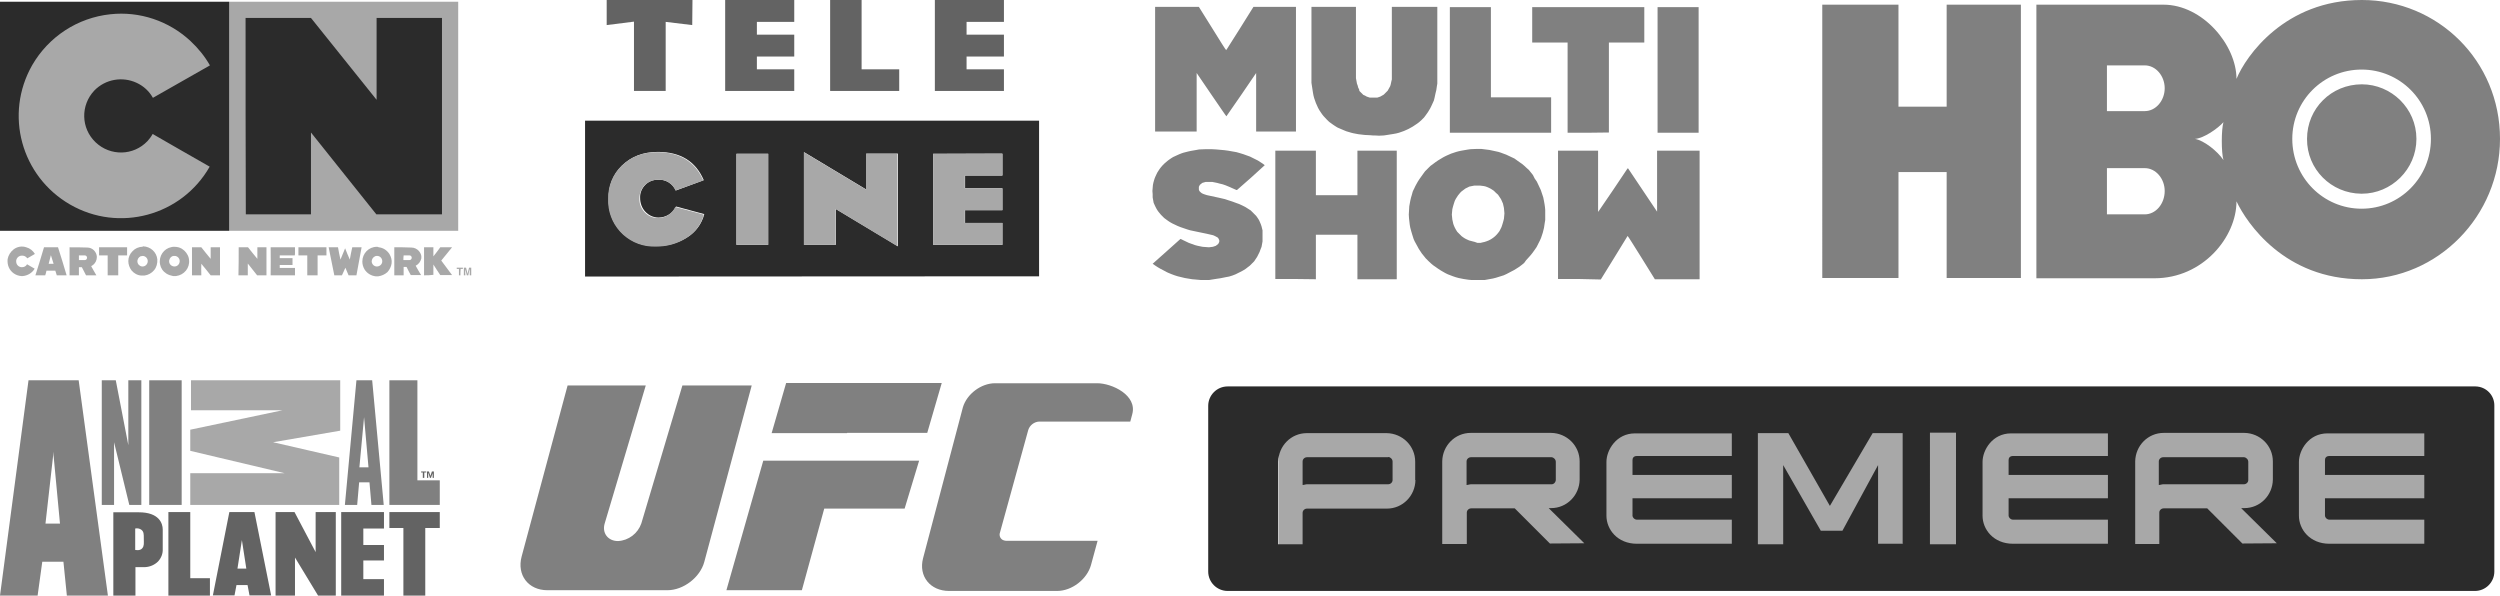 <?xml version="1.0" encoding="utf-8"?>
<!-- Generator: Adobe Illustrator 24.0.1, SVG Export Plug-In . SVG Version: 6.00 Build 0)  -->
<svg version="1.1" id="Camada_1" xmlns="http://www.w3.org/2000/svg" xmlns:xlink="http://www.w3.org/1999/xlink" x="0px" y="0px"
	 viewBox="0 0 1017 242.3" style="enable-background:new 0 0 1017 242.3;" xml:space="preserve">
<style type="text/css">
	.st0{fill:none;}
	.st1{fill:#A8A8A8;}
	.st2{fill:#808080;}
	.st3{fill:#636363;}
	.st4{fill-rule:evenodd;clip-rule:evenodd;fill:#808080;}
	.st5{fill:#2B2B2B;}
	.st6{fill-rule:evenodd;clip-rule:evenodd;fill:#636363;}
	.st7{fill-rule:evenodd;clip-rule:evenodd;fill:#2B2B2B;}
	.st8{fill-rule:evenodd;clip-rule:evenodd;fill:#A8A8A8;}
</style>
<title>canais</title>
<g id="Camada_2_1_">
	<g id="Camada_4">
		<polygon class="st0" points="148.1,169.7 146.3,190.1 149.9,190.1 		"/>
		<polygon class="st0" points="21.8,185.4 21.8,183.7 18.5,212.9 24.4,212.9 		"/>
		<path class="st0" d="M57.6,215.5c-0.8-0.5-1.7-0.7-2.6-0.5v8.8c0,0,2,0.5,2.9-0.7c0.8-1,0.7-2.1,0.7-3.9S58.6,216.3,57.6,215.5z"
			/>
		<polygon class="st0" points="96.6,231.3 100.3,231.3 98.4,219.7 		"/>
		<polygon class="st1" points="114.9,166.9 77.4,174.8 77.4,183.4 115.8,192.5 77.4,192.5 77.4,205.4 138,205.4 138,186.1 
			111.1,179.9 138.4,175.2 138.4,154.7 77.7,154.7 77.7,166.9 		"/>
		<path class="st2" d="M15.3,242.3l1.9-13.8h8.6l1.4,13.8h16.7L32,154.7H11.6L0,242.3H15.3z M21.8,183.7v1.7l2.6,27.6h-5.9
			L21.8,183.7z"/>
		<polygon class="st2" points="46.4,205.4 46.4,179.9 52.6,205.4 57.5,205.4 57.5,154.7 52.2,154.7 52.2,181.1 47.1,154.7 
			41.4,154.7 41.4,205.4 		"/>
		<rect x="60.7" y="154.7" class="st2" width="13.2" height="50.7"/>
		<path class="st2" d="M145.3,205.4l0.8-9.2h4.2l0.8,9.2h5l-4.7-50.7H145l-4.7,50.7H145.3z M148.1,169.7l1.8,20.4h-3.7L148.1,169.7z
			"/>
		<polygon class="st2" points="169.8,154.7 158.4,154.7 158.4,205.4 178.9,205.4 178.9,195.4 169.8,195.4 		"/>
		<path class="st3" d="M64.3,228.4c1.3-1.4,2-3.2,1.9-5.1v-7.9c0-2.5-1.5-7-9.7-7H46.1v33.9h9v-11.6h4
			C61,230.6,62.9,229.8,64.3,228.4z M57.9,223c-0.9,1.2-2.9,0.7-2.9,0.7V215c0.9-0.2,1.8,0,2.5,0.5c1,0.8,1,1.7,1,3.6
			S58.7,222,57.9,223z"/>
		<polygon class="st3" points="68.5,208.3 68.5,242.3 85.4,242.3 85.4,235.2 77.4,235.2 77.4,208.3 		"/>
		<path class="st3" d="M103.5,208.3H93.3l-6.7,33.9h8.8l0.8-4.2h4.5l0.8,4.2h8.8L103.5,208.3z M96.6,231.3l1.8-11.6l1.8,11.6H96.6z"
			/>
		<polygon class="st3" points="136.6,208.3 128.4,208.3 128.4,224.6 119.8,208.3 112.1,208.3 112.1,242.3 120,242.3 120,226.8 
			129.4,242.3 136.6,242.3 		"/>
		<polygon class="st3" points="138.8,242.3 156.2,242.3 156.2,235.6 147.8,235.6 147.8,228 156.2,228 156.2,221.7 147.8,221.7 
			147.8,215 156.2,215 156.2,208.3 138.8,208.3 		"/>
		<polygon class="st3" points="158.4,214.8 164.1,214.8 164.1,242.3 173,242.3 173,214.8 178.9,214.8 178.9,208.3 158.4,208.3 		"/>
		<polygon class="st3" points="172.6,194.4 172.6,192.2 173.4,192.2 173.4,191.8 171.3,191.8 171.3,192.2 172,192.2 172,194.4 		"/>
		<polygon class="st3" points="176.5,194.4 176.5,191.8 175.7,191.8 175.1,193.6 175.1,193.6 174.5,191.8 173.7,191.8 173.7,194.4 
			174.2,194.4 174.2,192.5 174.3,192.5 174.9,194.4 175.3,194.4 176,192.5 176,192.5 176,194.4 		"/>
		<path class="st4" d="M230.9,156.8h31.8l-16.7,56.1c-1.2,3.9,1.3,7.2,5.4,7.2l0,0c4.3-0.2,8.1-3.1,9.5-7.2l16.7-56.1h28.2
			l-19.3,71.8c-1.7,6.3-8.5,11.5-15,11.5h-48.8c-7.8,0-12.5-6.2-10.5-13.7L230.9,156.8z"/>
		<polygon class="st4" points="326.2,240.1 295.5,240.1 310.5,187.4 341.3,187.4 341.3,187.4 373.9,187.4 368,206.9 335.3,206.9 
			326.2,240.1 		"/>
		<path class="st4" d="M404.8,155.9h41.5c6.1,0,16.4,4.9,14.3,12.6l-0.8,3h-37.1c-2,0.1-3.8,1.5-4.4,3.4l-11.5,41.7
			c-0.5,1.3,0.2,2.8,1.5,3.2c0.3,0.1,0.7,0.2,1,0.2h37.2l-2.7,9.9c-1.6,5.7-7.7,10.5-13.8,10.5h-43.9c-7.7,0-12.5-6-10.6-13.3
			l16.2-61.4C393.3,160.3,399.1,155.9,404.8,155.9L404.8,155.9z"/>
		<path class="st4" d="M377.2,176.1h-32.6v0.1h-30.7l5.9-20.4h63.3L377.2,176.1z"/>
		<g id="g39">
			<polygon id="polygon27" class="st1" points="520.3,173.6 999.9,173.6 999.9,229.5 520.3,229.5 			"/>
			<path id="path29" class="st5" d="M632.9,195.3v-7.4c0-1-0.8-1.8-1.7-1.9c0,0-0.1,0-0.1,0h-32.7c-1,0-1.8,0.8-1.8,1.7
				c0,0,0,0.1,0,0.1v9.5c0.5,0,1.3-0.3,1.8-0.3H631c1,0.1,1.8-0.7,1.9-1.7C632.9,195.3,632.9,195.3,632.9,195.3z"/>
			<path id="path31" class="st5" d="M914.6,195.3v-7.4c0-1-0.8-1.8-1.7-1.9c0,0-0.1,0-0.1,0H880c-1,0-1.8,0.8-1.8,1.7
				c0,0,0,0.1,0,0.1v9.5c0.5,0,1.3-0.3,1.8-0.3h32.8c1,0,1.8-0.8,1.8-1.7C914.6,195.3,914.6,195.3,914.6,195.3L914.6,195.3z"/>
			<g id="g37">
				<path id="path33" class="st5" d="M564.7,186h-33c-1,0-1.8,0.8-1.8,1.7c0,0,0,0.1,0,0.1v9.5c0.5,0,1.3-0.3,1.8-0.3h33
					c1,0,1.8-0.8,1.8-1.7c0,0,0-0.1,0-0.1v-7.4c0-1-0.8-1.8-1.7-1.9C564.8,186,564.7,186,564.7,186z"/>
				<path id="path35" class="st5" d="M986.2,185.5h-38.6c-1.3,0-1.8,0.8-1.8,1.6v6.1h40.4v9.5h-40.4v7.1c0.1,0.9,0.9,1.6,1.8,1.6
					h38.6v9.8h-38.6c-7.9,0-12.4-5.8-12.4-11.4v-21.9c0-4.8,4-11.6,11.6-11.6h39.4V185.5z M912.2,221.1l-14.3-14.3h-17.7
					c-1,0-1.8,0.8-1.8,1.7c0,0,0,0.1,0,0.1v9l0,0v3.7h-9.8v-33.6c0.1-6.4,5.2-11.6,11.6-11.6H913c6.4,0.1,11.6,5.2,11.6,11.6v7.4
					c-0.1,6.4-5.2,11.6-11.6,11.6h-1.3l14.5,14.3L912.2,221.1z M857.5,185.5h-38.6c-1.3,0-1.8,0.8-1.8,1.6v6.1h40.4v9.5h-40.4v7.1
					c0.1,0.9,0.9,1.6,1.8,1.6h38.6v9.8h-38.6c-7.9,0-12.4-5.8-12.4-11.4v-21.9c0-4.8,4-11.6,11.6-11.6h39.4V185.5z M795.7,221.4
					h-10.6V176h10.6V221.4z M774.3,221.2H764v-32l-14.5,26.7h-8.8l-15.3-26.7v32.2h-10.3v-45.2h12.4l16.9,29.6l17.4-29.6H774v44.9
					L774.3,221.2z M704.5,185.5h-38.6c-1.3,0-1.8,0.8-1.8,1.6v6.1h40.4v9.5h-40.4v7.1c0.1,0.9,0.9,1.6,1.8,1.6h38.6v9.8h-38.6
					c-7.9,0-12.4-5.8-12.4-11.4v-21.9c0-4.8,4-11.6,11.6-11.6h39.4V185.5z M630.5,221.1l-14.3-14.3h-17.7c-1,0-1.8,0.8-1.8,1.7
					c0,0,0,0.1,0,0.1v9l0,0v3.7h-10v-33.6c0.1-6.4,5.2-11.6,11.6-11.6H631c6.4,0.1,11.6,5.2,11.6,11.6v7.4
					c-0.1,6.4-5.2,11.6-11.6,11.6h-1l14.5,14.3L630.5,221.1z M575.8,195.3c-0.1,6.4-5.2,11.6-11.6,11.6h-32.5c-1,0-1.8,0.8-1.8,1.7
					c0,0,0,0.1,0,0.1v12.7H520v-4l0,0v-29.6c0.1-6.4,5.2-11.6,11.6-11.6h32.5c6.4,0.1,11.6,5.2,11.6,11.6V195.3z M1006.8,157.2
					H499.4c-4.4,0-7.9,3.6-7.9,7.9v67.4c0,4.4,3.6,7.9,7.9,7.9h507.4c4.4,0,7.9-3.6,7.9-7.9v-67.4c0.1-4.3-3.3-7.8-7.6-7.9
					C1007,157.2,1006.9,157.2,1006.8,157.2L1006.8,157.2z"/>
			</g>
		</g>
		<g>
			<path class="st2" d="M491.9,113.9h-3.5l-1.1-0.1c-0.6,0-1.6-0.2-2.3-0.2c-0.7-0.1-2-0.3-3-0.5s-2.2-0.5-2.9-0.7
				c-0.7-0.2-1.9-0.6-2.6-0.9c-0.7-0.3-1.8-0.7-2.4-1.1c-0.6-0.3-1.6-0.8-2.1-1.1c-0.6-0.3-1.5-0.9-2.1-1.3c-0.6-0.4-1-0.7-1-0.7
				c0,0,2.5-2.2,5.5-4.9c3-2.7,5.6-5,5.7-5.1l0.2-0.1l1,0.5c0.5,0.3,1.6,0.7,2.3,1.1c0.8,0.3,1.9,0.7,2.5,0.9
				c0.6,0.2,1.6,0.4,2.1,0.5l1,0.2l1.3,0.1l1.3,0.1l0.8-0.1l0.8-0.1l0.6-0.2l0.6-0.2l0.5-0.4l0.5-0.4l0.2-0.4l0.2-0.4v-0.7l-0.2-0.4
				l-0.2-0.4l-0.3-0.3c-0.3-0.2-0.7-0.4-1.1-0.6l-0.7-0.3l-1.3-0.3l-1.3-0.3l-2.9-0.6c-1.6-0.3-3.3-0.7-3.8-0.8
				c-0.5-0.1-1.6-0.5-2.5-0.8c-0.9-0.3-2.1-0.7-2.7-1c-0.6-0.3-1.5-0.7-2.1-1s-1.4-0.8-1.8-1.1c-0.4-0.3-1.1-0.8-1.5-1.1
				c-0.4-0.4-0.9-0.9-1.3-1.3c-0.3-0.4-0.8-0.9-1-1.2c-0.2-0.3-0.6-0.8-0.8-1.2c-0.3-0.5-0.5-1-0.8-1.6l-0.4-0.9l-0.2-1.1l-0.2-1.1
				v-1.3l-0.1-1.3l0.1-1.2l0.1-1.2l0.2-1c0.1-0.5,0.4-1.3,0.5-1.7s0.5-1.1,0.7-1.6s0.6-1.2,0.9-1.6c0.2-0.4,0.7-1,1-1.4
				c0.3-0.4,0.9-1,1.3-1.4c0.4-0.4,1.1-0.9,1.4-1.2c0.3-0.2,0.9-0.7,1.4-1l0.8-0.5l1.3-0.6c0.7-0.3,1.7-0.8,2.1-0.9
				c0.5-0.2,1.2-0.4,1.7-0.5c0.5-0.1,1.4-0.4,2.1-0.5c0.7-0.1,1.7-0.3,2.3-0.4l1.1-0.2l2.6-0.1h2.6l1.8,0.1c1,0.1,2.5,0.2,3.3,0.3
				l1.5,0.2l1.7,0.3l1.7,0.3l1.4,0.4c0.7,0.2,2,0.6,2.7,0.9l1.4,0.5l1.6,0.8l1.6,0.8l1.4,0.9c0.5,0.3,0.9,0.6,1.4,1
				c0,0-2.5,2.3-5.6,5.1l-5.7,5H503l-1.6-0.7c-0.8-0.4-2.1-0.9-2.8-1.2c-0.7-0.3-1.8-0.6-2.4-0.7c-0.6-0.2-1.5-0.4-2.1-0.5l-1-0.2
				h-2.6l-0.7,0.2l-0.7,0.2l-0.5,0.4l-0.5,0.4l-0.2,0.4l-0.2,0.4v1.1l0.1,0.3l0.1,0.3l0.3,0.3c0.2,0.2,0.4,0.4,0.7,0.6
				c0.4,0.2,0.8,0.4,1.2,0.5c0.5,0.2,1.3,0.4,1.9,0.5s2.2,0.5,3.7,0.8l2.6,0.6l1.5,0.5c0.8,0.2,2.1,0.7,2.9,1l1.4,0.5l1.3,0.6
				l1.2,0.6l1.1,0.7l1.1,0.7l1.1,1.1l1.1,1.1l0.5,0.7c0.3,0.4,0.6,0.9,0.8,1.3c0.2,0.5,0.4,0.9,0.6,1.4c0.2,0.5,0.4,1.2,0.5,1.7
				l0.2,0.8v4.5l-0.2,1.1l-0.2,1.1l-0.4,1l-0.4,1.1l-0.5,1l-0.5,1l-0.6,0.9l-0.6,0.9l-0.9,0.9l-0.9,0.9l-0.8,0.6
				c-0.4,0.4-1.2,0.9-1.7,1.2c-0.5,0.3-1.4,0.8-2.1,1.1l-1.2,0.6l-1.3,0.5l-1.3,0.4l-1.1,0.2c-0.6,0.1-1.7,0.3-2.5,0.5l-1.4,0.2
				L491.9,113.9L491.9,113.9z M601.3,113.9h-2.8l-1.1-0.1c-0.6-0.1-1.5-0.2-2-0.3c-0.5-0.1-1.4-0.3-2-0.4s-1.7-0.5-2.3-0.7
				c-0.6-0.2-1.6-0.6-2.1-0.8c-0.5-0.2-1.4-0.7-1.9-1c-0.6-0.3-1.5-0.9-2.1-1.3c-0.6-0.4-1.5-1.1-2-1.4c-0.4-0.3-1.3-1.1-1.9-1.7
				l-1.1-1.1l-0.8-1c-0.5-0.5-1.1-1.4-1.4-1.9c-0.4-0.5-0.9-1.4-1.2-2c-0.3-0.6-0.8-1.5-1.1-2s-0.6-1.4-0.7-1.8s-0.5-1.5-0.7-2.3
				l-0.4-1.5l-0.2-1.1c-0.1-0.6-0.2-1.8-0.3-2.6l-0.1-1.6l0.1-1.7l0.1-1.7l0.2-1.1c0.1-0.6,0.3-1.7,0.5-2.4c0.2-0.7,0.5-1.6,0.6-2.1
				s0.5-1.2,0.7-1.6c0.2-0.5,0.6-1.3,0.9-1.8c0.3-0.5,0.8-1.5,1.2-2s1.1-1.5,1.5-2.1l0.8-1.1l1.1-1.1l1.1-1.1l1.1-0.8
				c0.6-0.5,1.5-1.1,2.1-1.5s1.5-0.9,2-1.2c0.5-0.3,1.2-0.6,1.6-0.8c0.4-0.2,1.1-0.5,1.6-0.7c0.6-0.2,1.5-0.5,2.1-0.7
				s1.6-0.4,2.1-0.5c0.6-0.1,1.6-0.3,2.3-0.4l1.3-0.2l2.3-0.1h2.3l1.6,0.2l1.6,0.2l1.4,0.3c0.8,0.2,1.8,0.4,2.3,0.5
				c0.5,0.1,1.4,0.5,2,0.7l1.1,0.4l1.7,0.8l1.7,0.8l1.1,0.8c0.6,0.4,1.5,1.1,2,1.4c0.5,0.4,1.3,1.1,1.8,1.6l1,0.9l0.8,1l0.8,1
				l0.7,1.4l0.9,1.3l0.8,1.7l0.8,1.7l0.5,1.5l0.5,1.5l0.3,1.5c0.2,0.8,0.3,1.9,0.4,2.5l0.1,1.1v4.1l-0.2,1.2c-0.1,0.7-0.2,1.5-0.3,2
				c-0.1,0.4-0.3,1.3-0.5,2s-0.5,1.6-0.7,2.1c-0.2,0.5-0.7,1.6-1.1,2.3l-0.7,1.4l-0.9,1.3c-0.5,0.7-1.2,1.7-1.6,2.1
				c-0.4,0.4-1.2,1.4-1.8,2L620,107l-1,0.8c-0.5,0.4-1.4,1.1-2,1.4c-0.5,0.4-1.5,0.9-2.1,1.2c-0.6,0.3-1.5,0.8-2.1,1.1l-1.1,0.5
				l-1.6,0.5l-1.6,0.5l-1.2,0.3c-0.7,0.1-1.7,0.3-2.2,0.4l-1.1,0.2L601.3,113.9L601.3,113.9z M601,98.8h1.3l0.8-0.2
				c0.5-0.1,1-0.2,1.5-0.4c1.3-0.4,2.6-1.2,3.6-2.1l0.6-0.6l0.6-0.7l0.6-0.8l0.4-0.8l0.4-0.8l0.3-0.9c0.2-0.5,0.3-1.1,0.5-1.7
				l0.2-0.8l0.1-1.1l0.1-1.1l-0.1-1.1l-0.1-1.1l-0.2-0.9l-0.2-0.9l-0.4-0.9l-0.4-0.9l-0.6-0.9l-0.6-0.9l-0.9-0.8l-0.8-0.8l-0.6-0.4
				c-0.4-0.3-0.8-0.5-1.2-0.7c-0.5-0.2-0.9-0.4-1.4-0.6l-0.8-0.2l-0.8-0.1l-0.8-0.1h-1.2h-1.2l-1,0.2l-1,0.2l-0.8,0.4l-0.8,0.4
				l-0.8,0.6l-0.8,0.6l-0.5,0.5c-0.3,0.4-0.6,0.7-0.9,1.1c-0.3,0.4-0.6,0.9-0.9,1.4l-0.4,0.8l-0.3,0.9c-0.2,0.5-0.3,1.1-0.5,1.7
				l-0.2,0.8l-0.1,1.1l-0.1,1.1l0.1,1l0.1,1l0.2,0.9l0.2,0.9l0.3,0.8c0.2,0.5,0.5,1.1,0.8,1.6l0.5,0.8l0.9,0.9l0.9,0.9l0.7,0.5
				c0.4,0.3,0.8,0.5,1.2,0.7c0.2,0.1,0.7,0.3,1.1,0.5c0.3,0.1,1,0.3,1.5,0.4l0.8,0.2L601,98.8z M527.1,113.5h-8.3V61.3h16.5v18.1
				h16.9V61.3h16v52.3h-16V95.5h-16.9v18.1L527.1,113.5z M642.4,113.5h-8.6V61.3h16.3v24.8h0.1c0,0,2.7-3.9,6-8.8l5.9-8.8h0.2
				l5.9,8.8l5.9,8.8V73.7V61.3h17.3v52.3h-9.1h-9.1l-5.4-8.7c-3-4.8-5.5-8.8-5.6-8.8l-0.1-0.1l-5.4,8.8l-5.5,8.9L642.4,113.5z
				 M558.5,55.1l-1.2-0.1c-0.4,0-1.4-0.1-2.1-0.1c-0.8-0.1-1.9-0.2-2.6-0.3c-0.7-0.1-1.7-0.3-2.1-0.4s-1.3-0.3-1.8-0.5
				c-0.5-0.1-1.4-0.4-2-0.7c-0.6-0.2-1.5-0.7-2.1-0.9s-1.4-0.8-1.9-1.1s-1.1-0.8-1.4-1c-0.4-0.2-1-0.8-1.5-1.3
				c-0.5-0.5-1.1-1.2-1.4-1.5c-0.4-0.4-0.8-1.1-1.1-1.5c-0.3-0.4-0.8-1.2-1.1-1.8c-0.3-0.6-0.7-1.5-0.9-2c-0.2-0.6-0.5-1.5-0.7-2
				c-0.2-0.6-0.4-1.6-0.5-2.3s-0.3-1.8-0.4-2.6l-0.2-1.3V18.3V2.8h18.1v14.5v14.5l0.2,1.1l0.2,1.1l0.3,0.8l0.2,0.8l0.4,0.8L553,37
				l0.8,0.8l0.8,0.8l0.7,0.3l0.7,0.4l0.6,0.2l0.6,0.2h3.1l0.6-0.2l0.6-0.2l0.7-0.4l0.7-0.4l0.8-0.8l0.8-0.8l0.5-0.9l0.5-0.9l0.2-0.6
				c0.1-0.4,0.2-1,0.3-1.4l0.2-0.8V17.5V2.8h18.5v15.6V34l-0.2,1.2c-0.1,0.7-0.2,1.7-0.4,2.2c-0.1,0.6-0.4,1.6-0.5,2.3l-0.3,1.2
				l-0.5,1.1c-0.3,0.6-0.7,1.6-1,2.1c-0.3,0.5-0.7,1.2-0.9,1.5c-0.2,0.3-0.7,1-1,1.4l-0.6,0.8l-1,1l-1,0.9l-0.8,0.6
				c-0.5,0.3-1.3,0.9-1.8,1.2s-1.3,0.7-1.8,1c-0.5,0.2-1.3,0.6-1.8,0.8c-0.5,0.2-1.4,0.5-2,0.7c-0.6,0.2-1.6,0.4-2.3,0.5
				c-0.7,0.1-1.8,0.3-2.5,0.4l-1.3,0.2l-2,0.1C559.8,55.1,558.8,55.1,558.5,55.1L558.5,55.1z M610.4,54h-20.6V2.9h16.7v36.7H631V54
				H610.4z M646,54h-8.3V17.3h-14.4V2.9h45.6v14.4h-7.2h-7.2v18.3v18.3L646,54z M682.6,54h-8.3V2.9H691V54H682.6z M478.3,53.5h-8.4
				V2.8h17.8l5.5,8.8c3,4.9,5.5,8.8,5.6,8.8s2.5-4,5.6-8.8l5.5-8.8h17.3v50.7H511V41.6V29.7l-6,8.8c-3.3,4.8-6.1,8.8-6.1,8.8
				c-0.1,0-2.8-4-6.1-8.8l-6-8.8v11.9v11.9L478.3,53.5z"/>
			<path id="path4-9" class="st1" d="M93.1,0.7h93.3v93.2H93.1C93.1,93.9,93.1,0.7,93.1,0.7z"/>
			<path id="path4" class="st5" d="M0,0.7h93.2v93.2H0V0.7z"/>
			<path id="path8" class="st1" d="M44.9,5.8c11.9-1.3,23.8,2.7,32.6,10.9c3.1,2.9,5.8,6.2,7.9,9.9c-7.7,4.4-15.4,8.8-23.2,13.2
				c-1.5-2.7-3.8-4.8-6.6-6.1c-5.8-2.7-12.7-1.5-17.2,3.1c-5.7,6-5.5,15.4,0.5,21.1s15.4,5.5,21.1-0.5c0.8-0.9,1.5-1.8,2.1-2.9
				c7.7,4.5,15.4,8.8,23.2,13.3c-11.4,20-36.9,26.9-56.8,15.4S1.7,46.5,13.1,26.5C19.8,14.9,31.6,7.2,44.9,5.8z"/>
			<path id="path10" class="st5" d="M99.9,7.3h26.6c8.9,11.1,17.8,22.2,26.7,33.3c0-11.1,0-22.2,0-33.3h26.6c0,26.6,0,53.3,0,79.9
				H179c-2.3,0-4.6,0-6.9,0c-4.1,0-8.1,0-12.1,0c-2.3,0-4.6,0-6.9,0c-8.9-11.1-17.7-22.2-26.6-33.3c0,11.1,0,22.2,0,33.3
				c-1.4,0-2.7,0-4.1,0h-0.6c-7.2,0-14.3,0-21.5,0H100C99.9,60.6,99.9,34,99.9,7.3z"/>
			<path id="path12" class="st1" d="M5.6,101.4c1.5-1.1,3.4-1.4,5.1-0.8c1.5,0.4,2.7,1.4,3.5,2.7c-1.1,0.6-2,1.2-3.1,1.8
				c-0.5-0.8-1.4-1.2-2.4-1.1c-1.3,0.1-2.3,1.3-2.1,2.6c0.1,1.2,1.1,2.1,2.3,2.1c0.9,0,1.7-0.4,2.1-1.2c1,0.6,2,1.2,3.1,1.8
				c-1,1.7-2.8,2.8-4.8,3H8.6c-2.2-0.2-4.1-1.5-5-3.5c-0.5-1.1-0.6-2.3-0.5-3.4C3.4,103.8,4.3,102.4,5.6,101.4z"/>
			<path id="path14" class="st1" d="M57.9,100.4c-1.5,0-3,0.7-4,1.8c-1.1,1.1-1.7,2.5-1.7,4c0,1.4,0.5,2.7,1.3,3.8
				c1,1.2,2.4,2,4,2.1h1.2c1.6-0.2,3-1,4-2.2c1-1.2,1.4-2.8,1.3-4.4c-0.3-3-2.8-5.2-5.8-5.3L57.9,100.4z M58.1,104.1
				c1.2,0.1,2.1,1.1,2,2.3c-0.1,1.2-1.1,2.1-2.3,2c-1-0.1-1.8-0.9-1.9-1.9c-0.1-1,0.5-1.9,1.4-2.3C57.6,104.2,57.8,104.2,58.1,104.1
				L58.1,104.1z"/>
			<path id="path16" class="st1" d="M70.9,100.4c-0.4,0-0.7,0-1.1,0.1c-3.2,0.6-5.3,3.7-4.7,7c0.3,1.6,1.2,2.9,2.6,3.8
				c0.8,0.5,1.7,0.8,2.7,1h1.2c3.3-0.4,5.7-3.3,5.3-6.6c0-0.2-0.1-0.5-0.1-0.7c-0.4-1.6-1.4-2.9-2.8-3.8
				C73,100.6,72,100.4,70.9,100.4z M71,104.1c1.2,0,2.1,1,2.1,2.1c0,1.2-0.9,2.2-2.1,2.2c-1.2,0-2.2-0.9-2.2-2.1
				c0-0.2,0-0.4,0.1-0.6c0.2-0.8,0.8-1.4,1.6-1.6C70.7,104.2,70.8,104.2,71,104.1z"/>
			<path id="path18" class="st1" d="M153.3,100.4c-3.3,0-5.9,2.7-5.9,6c0,1.1,0.3,2.2,0.9,3.2c1,1.6,2.7,2.6,4.5,2.8h1.1
				c1.4-0.2,2.7-0.8,3.7-1.7c0.9-1,1.5-2.2,1.7-3.5c0.2-1.4-0.2-2.7-0.9-3.9c-1-1.5-2.5-2.5-4.3-2.7
				C153.8,100.4,153.5,100.4,153.3,100.4z M153.2,104.1c1.2-0.1,2.2,0.8,2.3,2c0.1,1.2-0.8,2.2-2,2.3s-2.2-0.8-2.3-2
				c0-0.9,0.5-1.7,1.3-2.1C152.7,104.2,152.9,104.1,153.2,104.1z"/>
			<path id="path20" class="st1" d="M23.6,100.6h-5.7c-1.1,3.8-2.3,7.6-3.5,11.4h4c0.2-0.6,0.4-1.3,0.5-1.9c1.2,0,2.4,0,3.6,0
				c0.2,0.6,0.4,1.3,0.6,1.9h4C26,108.2,24.8,104.4,23.6,100.6z M20.7,103.8c0.4,1.2,0.7,2.3,1.1,3.5h-2
				C20.1,106.1,20.4,104.9,20.7,103.8L20.7,103.8z"/>
			<path id="path22" class="st1" d="M28.3,100.6V112h3.8c0-1.1,0-2.2,0-3.3h1.2L35,112c1.4,0,2.8,0,4.2,0c-0.7-1.3-1.5-2.5-2.1-3.7
				c0.2-0.2,0.4-0.3,0.6-0.4c1.1-0.8,1.7-2,1.7-3.4c-0.1-2.1-1.8-3.8-3.9-3.8C33,100.6,30.7,100.6,28.3,100.6z M33.3,103.9h1.2
				c0.5,0,0.9,0.4,0.9,0.9c0,0,0,0.1,0,0.1c0,0.5-0.4,0.9-0.9,0.9h-2.4c0-0.6,0-1.3,0-1.9H33.3z"/>
			<path id="path24" class="st1" d="M40.3,103.9c0-1.1,0-2.2,0-3.3h11.4v3.3c-1.2,0-2.4,0-3.6,0v8.1h-4.3v-8.1H40.3z"/>
			<path id="path26" class="st1" d="M78.1,100.6c1.3,0,2.5,0,3.8,0c1.3,1.6,2.5,3.2,3.8,4.7c0-1.6,0-3.2,0-4.7h3.8
				c0,3.8,0,7.6,0,11.4c-1.3,0-2.5,0-3.8,0c-1.3-1.6-2.5-3.2-3.8-4.7c-0.1,1.6,0,3.2,0,4.7h-3.8L78.1,100.6z"/>
			<path id="path28" class="st1" d="M97.1,100.6c1.3,0,2.5,0,3.8,0c1.3,1.6,2.5,3.2,3.8,4.7c0-1.6,0-3.2,0-4.7h3.7V112h-3.8
				c-1.3-1.6-2.5-3.2-3.8-4.8c0,1.6,0,3.2,0,4.8h-3.8C97.1,108.2,97.1,104.4,97.1,100.6z"/>
			<path id="path30" class="st1" d="M110.1,100.6c3.3,0,6.6,0,9.9,0c0,0.8,0,1.6,0,2.4c0,0.3,0,0.6-0.1,0.9c-2,0-4.1,0-6.1,0
				c0,0.4,0,0.7,0,1.1h5.2v2.8c-1.7,0-3.5,0-5.2,0c0,0.4,0,0.8,0,1.2c2.1,0,4.1,0,6.2,0v3h-9.9C110.1,108.2,110.2,104.4,110.1,100.6
				z"/>
			<path id="path32" class="st1" d="M121.4,100.6c3.8,0,7.6,0,11.4,0c0,1.1,0,2.2,0,3.3h-3.6v8.1H125c0-2.7,0-5.4,0-8.1
				c-1.2,0-2.4,0-3.6,0L121.4,100.6z"/>
			<path id="path34" class="st1" d="M133.7,100.6c1.3,0,2.6,0,3.8,0c0.3,1.7,0.6,3.3,1,5c0.6-1.5,1.3-3.1,1.9-4.6
				c0.6,1.5,1.2,3.1,1.9,4.6c0.3-1.7,0.6-3.3,1-5c1.3,0,2.5,0,3.8,0c-0.7,3.8-1.4,7.6-2.1,11.4c-1.1,0-2.1,0-3.2,0
				c-0.4-1.1-0.9-2-1.3-3.1c-0.5,1.1-0.9,2.1-1.4,3.1c-1.1,0-2.1,0-3.1,0C135.2,108.2,134.5,104.4,133.7,100.6z"/>
			<path id="path36" class="st1" d="M163.8,100.6h-3.4c0,3.8,0,7.6,0,11.4h3.8c0-1.1,0-2.2,0-3.4h1.2c0.5,1.1,1.1,2.2,1.7,3.3
				c1.4,0,2.8,0,4.2,0c-0.8-1.3-1.5-2.5-2.2-3.8c1.2-0.6,2-1.7,2.3-3v-0.9c-0.1-0.8-0.5-1.5-1-2.1c-0.8-0.9-1.9-1.4-3.1-1.4
				L163.8,100.6z M164.2,103.9h2.4c0.5,0,0.9,0.4,0.9,1c0,0.1,0,0.2-0.1,0.3c-0.1,0.4-0.5,0.6-0.9,0.6c-0.8,0-1.6,0-2.4,0
				C164.1,105.2,164.1,104.6,164.2,103.9L164.2,103.9z"/>
			<path id="path38" class="st1" d="M172.5,112c0-3.8,0-7.6,0-11.4c1.3,0,2.5,0,3.8,0c0,1.2,0,2.4,0,3.7c1-1.2,1.9-2.5,2.8-3.7
				c1.6,0,3.2,0,4.8,0c-1.5,1.8-2.9,3.6-4.4,5.4c1.4,2,3,3.9,4.4,5.9h-4.8c-0.9-1.4-1.9-2.8-2.8-4.3c0,1.4,0,2.8,0,4.2
				C175,112,173.8,112,172.5,112z"/>
			<path id="path52" class="st1" d="M185.8,108.9h2.5v0.5h-0.9c-0.1,0.9-0.1,1.7-0.1,2.6h-0.6c0-0.9,0-1.7,0-2.6h-0.9
				C185.8,109.3,185.8,109.1,185.8,108.9z"/>
			<path id="path54" class="st1" d="M188.7,108.9h0.9c0.2,0.8,0.4,1.7,0.6,2.5c0.2-0.8,0.4-1.6,0.6-2.5h0.9v3.1h-0.6
				c0-0.8,0-1.7,0-2.6c-0.3,0.8-0.4,1.7-0.6,2.6h-0.6c-0.2-0.8-0.4-1.7-0.6-2.5c-0.1,0.8,0,1.7,0,2.5h-0.6L188.7,108.9z"/>
			<polygon class="st6" points="323.1,0 295,0 295,37 323.1,37 323.1,28.2 307.9,28.2 307.9,23 323.1,23 323.1,14.1 307.9,14.1 
				307.9,8.9 323.1,8.9 323.1,0 323.1,0 			"/>
			<polygon class="st6" points="270.8,37 270.8,8.9 281.6,10.2 281.7,0 246.8,0 246.8,10.2 257.9,8.8 257.9,37 270.8,37 270.8,37 
							"/>
			<polygon class="st6" points="408.4,0 380.3,0 380.3,37 408.4,37 408.4,28.2 393.2,28.2 393.2,23 408.4,23 408.4,14.1 393.2,14.1 
				393.2,8.9 408.4,8.9 408.4,0 408.4,0 			"/>
			<polygon class="st6" points="350.5,0 337.7,0 337.7,37 365.8,37 365.8,28.2 350.5,28.2 350.5,0 350.5,0 			"/>
			<path class="st7" d="M422.7,112.4V49.1H238v63.4L422.7,112.4z M407.8,62.5v8.9h-15.2v5.2h15.2v8.9h-15.2v5.2h15.2v8.9h-28.2v-37
				L407.8,62.5z M327.1,61.9l25.3,15.2V62.5h12.9v37.7L340,85v14.6h-12.9L327.1,61.9L327.1,61.9z M312.5,99.6h-12.9v-37h12.9V99.6z
				 M274.9,77.5c-1.2-2.8-4.1-4.6-7.2-4.4c-2,0-3.9,0.7-5.2,2.1c-1.4,1.4-2.2,3.3-2.1,5.3c0,2.1,0.7,4.1,2.1,5.6
				c1.4,1.5,3.3,2.4,5.4,2.4c3,0,5.8-1.7,7.1-4.5l11.5,3.1c-1,3.9-3.5,7.3-6.9,9.4c-3.8,2.4-8.3,3.7-12.8,3.6
				c-10.3,0.4-18.9-7.7-19.2-17.9c0-0.5,0-1,0-1.4c-0.2-5,1.8-9.9,5.4-13.4c3.8-3.7,8.6-5.6,14.6-5.6c9.2,0,15.4,3.8,18.7,11.5
				L274.9,77.5z"/>
			<polygon class="st8" points="407.7,71.4 407.7,62.5 379.6,62.5 379.6,99.6 407.7,99.6 407.7,90.7 392.5,90.7 392.5,85.5 
				407.7,85.5 407.7,76.6 392.5,76.6 392.5,71.4 407.7,71.4 407.7,71.4 			"/>
			<polygon class="st8" points="352.3,77.1 327,61.9 327,99.6 339.9,99.6 339.9,85 365.1,100.2 365.1,62.5 352.3,62.5 352.3,77.1 
				352.3,77.1 			"/>
			<polygon class="st8" points="299.6,99.6 312.5,99.6 312.5,62.5 299.6,62.5 299.6,99.6 299.6,99.6 			"/>
			<path class="st8" d="M267.6,73.1c3.1-0.2,6,1.5,7.2,4.4l11.3-4.1c-3.3-7.6-9.6-11.5-18.7-11.5c-6,0-10.8,1.9-14.6,5.6
				c-3.6,3.5-5.5,8.4-5.4,13.4c-0.4,10.3,7.5,18.9,17.8,19.4c0.5,0,1,0,1.4,0c4.5,0.1,9-1.1,12.8-3.6c3.4-2.1,5.9-5.5,6.9-9.4
				l-11.6-3.1c-1.3,2.8-4.1,4.5-7.1,4.5c-2.1,0-4-0.9-5.4-2.4c-1.4-1.5-2.2-3.5-2.1-5.6c0-2,0.8-3.9,2.1-5.3
				C263.8,73.9,265.7,73.1,267.6,73.1L267.6,73.1z"/>
			<path class="st4" d="M822.1,113.1h-30.2V70h-19.6v43.1h-31V1.9h31v41.5h19.6V1.9h30.2L822.1,113.1L822.1,113.1z M960.8,113.6
				c31,0,56.2-25.8,56.2-57.1C1017,24.7,991.7,0,960.8,0c-31.3,0-47.2,22.8-51,32.1c0-13.8-13.8-30.2-29.7-30.2h-51.7v111.3h48.1
				c19.6,0,33.3-16.7,33.3-31.3C914,90.8,929.4,113.6,960.8,113.6z M872.5,68.4c4.5,0,8.1,4.3,8.1,9.3c0,5.2-3.6,9.5-8.1,9.5h-15.4
				V68.4H872.5z M872.5,26.6c4.5,0,8.1,4.3,8.1,9.3s-3.6,9.3-8.1,9.3h-15.4V26.6H872.5z M892.9,56.5c3.6-0.2,9.4-4.3,11.6-6.8
				c-0.9,3-0.9,12.4,0,15.4C902,61.4,896.5,57.1,892.9,56.5z M932.5,56.5c0-15.6,12.6-28.2,28.2-28.2c15.6,0,28.2,12.6,28.2,28.2
				c0,15.7-12.6,28.4-28.2,28.4C945.1,84.9,932.5,72.2,932.5,56.5z M960.8,78.8c12,0,22.2-9.9,22.2-22.3c0-12.4-10.2-22.2-22.2-22.2
				c-12.4,0-22.3,9.8-22.3,22.2c-0.1,12.3,9.8,22.2,22.1,22.3C960.6,78.8,960.7,78.8,960.8,78.8z"/>
		</g>
	</g>
</g>
</svg>
